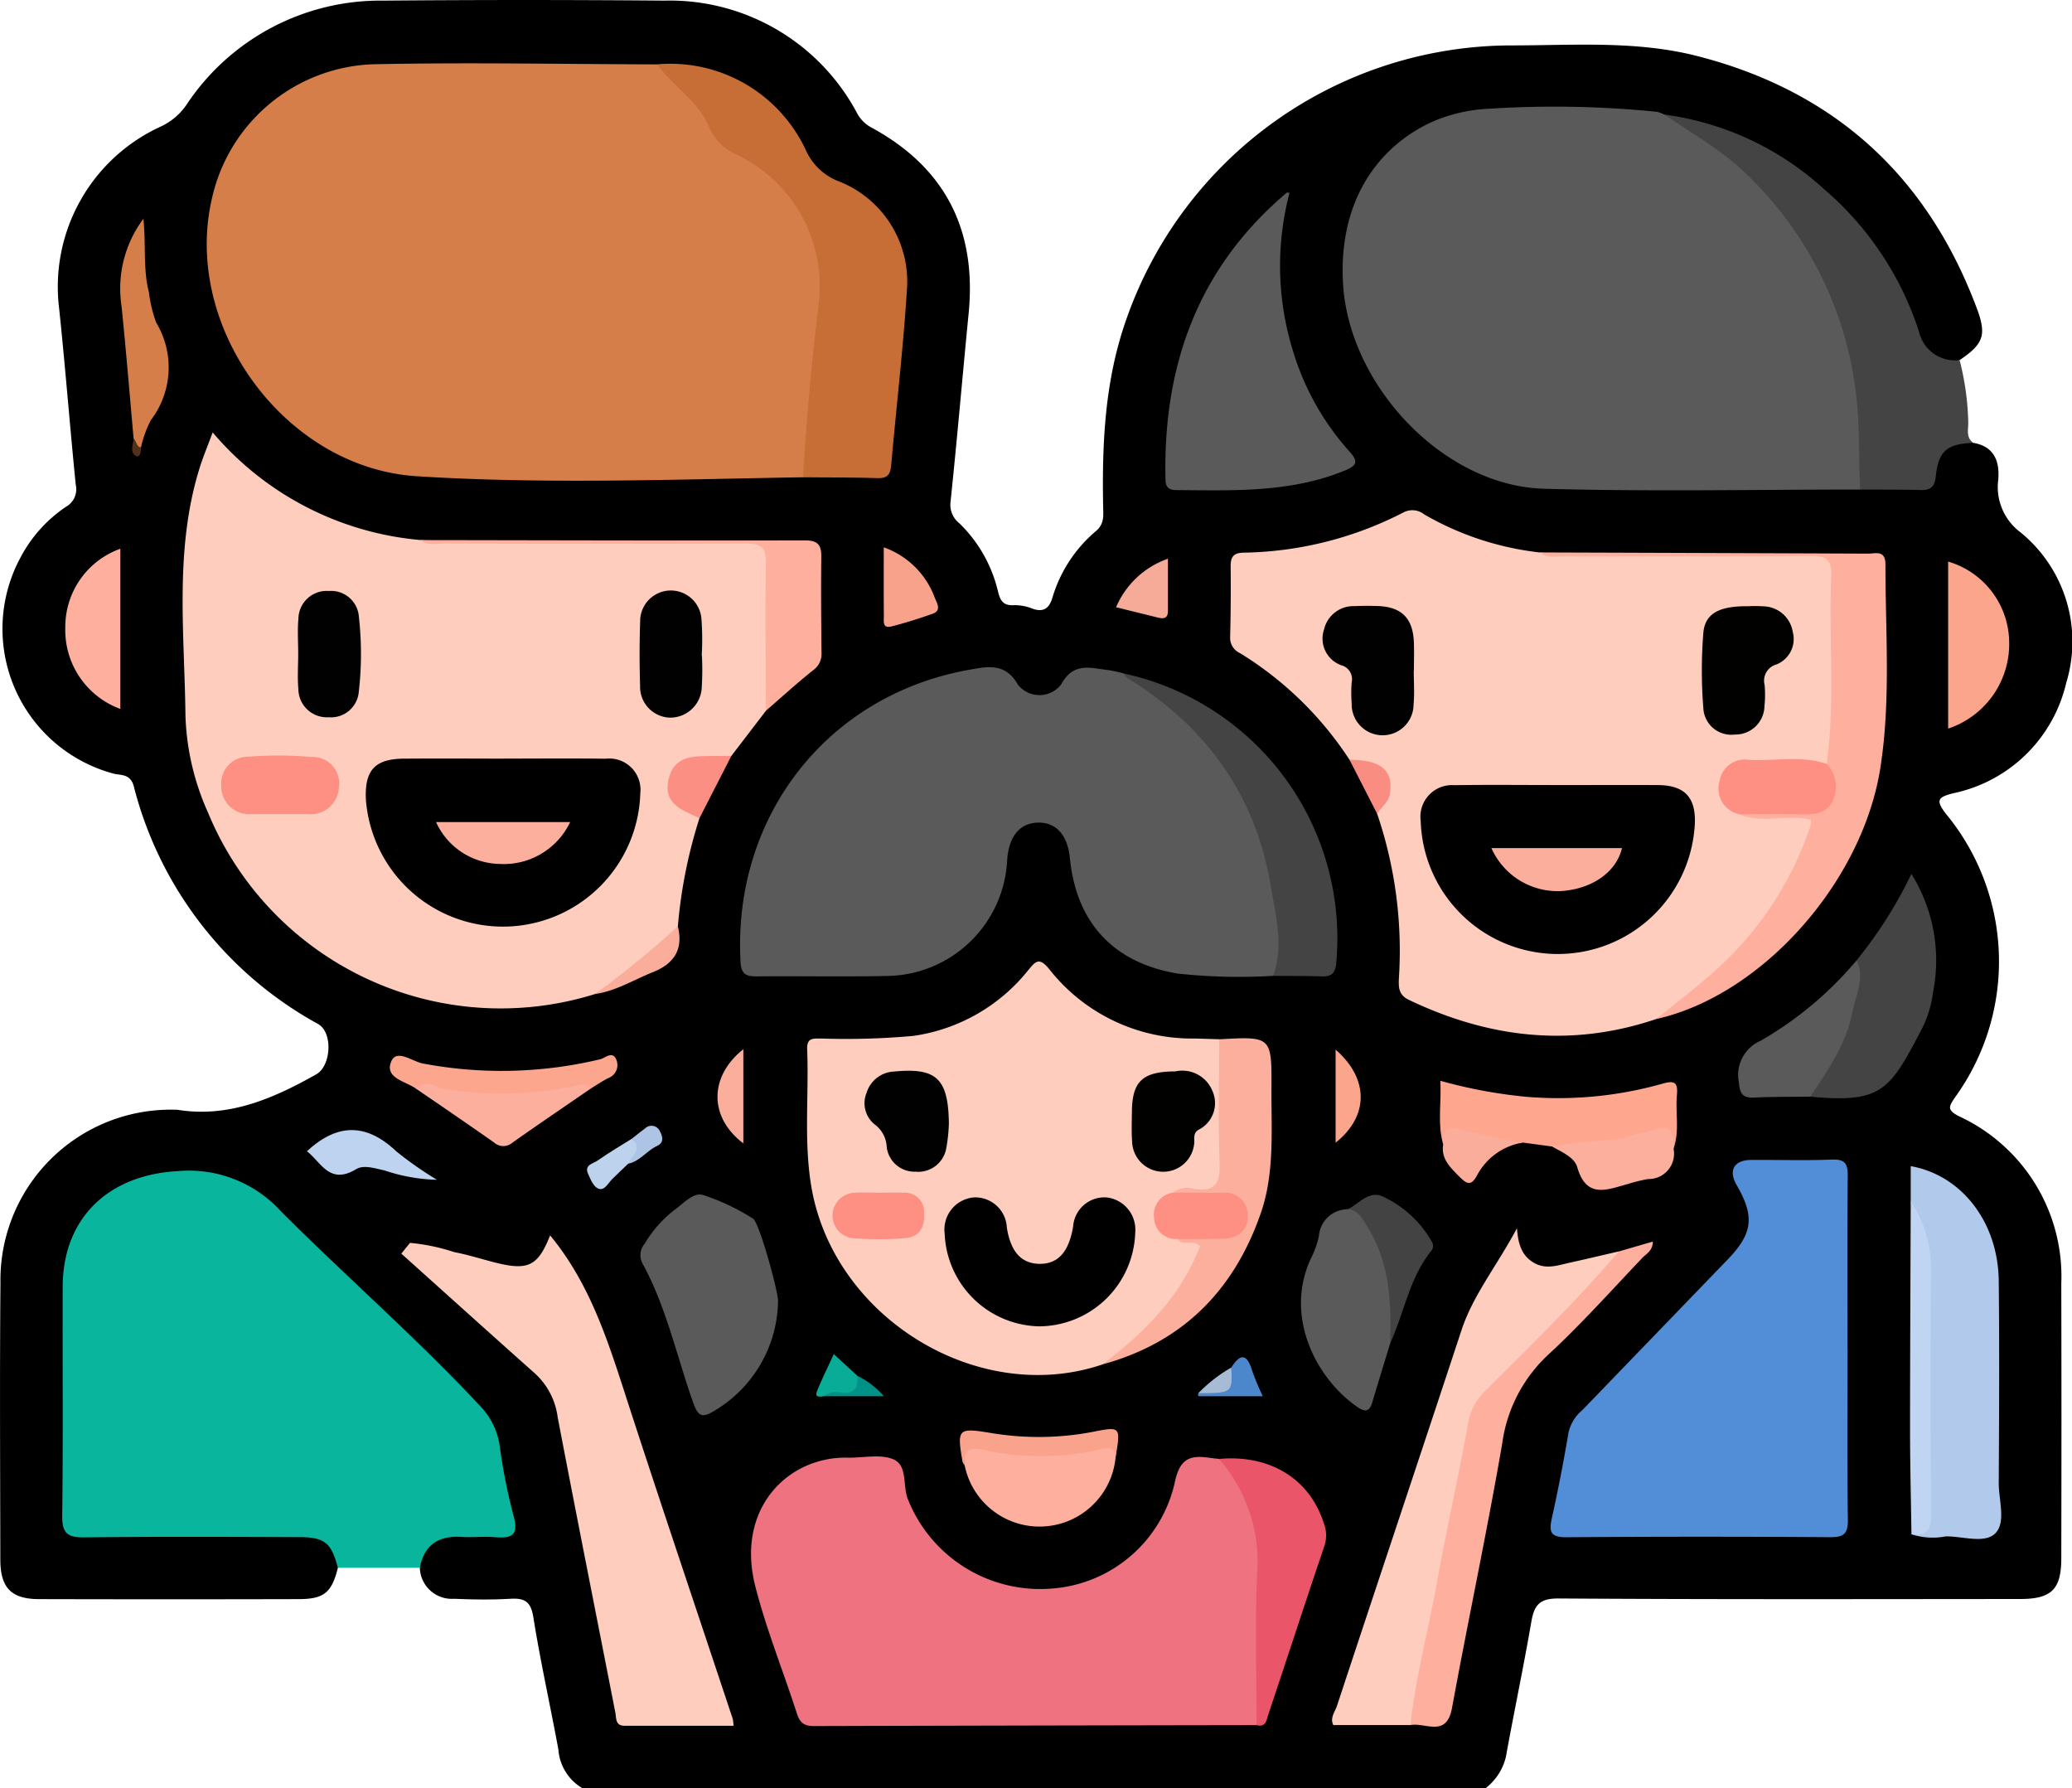 <svg id="Grupo_159058" data-name="Grupo 159058" xmlns="http://www.w3.org/2000/svg" xmlns:xlink="http://www.w3.org/1999/xlink" width="172.548" height="148.896" viewBox="0 0 172.548 148.896">
  <defs>
    <clipPath id="clip-path">
      <rect id="Rectángulo_38124" data-name="Rectángulo 38124" width="172.548" height="148.896" fill="none"/>
    </clipPath>
  </defs>
  <g id="Grupo_159058-2" data-name="Grupo 159058" clip-path="url(#clip-path)">
    <path id="Trazado_136417" data-name="Trazado 136417" d="M164.332,36.873c1.745.3,2.2,1.547,2.076,3.057a4.7,4.7,0,0,0,1.852,4.394,11.732,11.732,0,0,1,3.809,12.525,12.216,12.216,0,0,1-9.375,9.193c-1.245.315-1.569.528-.652,1.709a19.315,19.315,0,0,1,.767,23.616c-.527.773-.688,1.053.33,1.576a14.692,14.692,0,0,1,8.517,13.936q.028,11.429,0,22.859c0,2.6-.811,3.4-3.436,3.4-12.814.009-25.627.04-38.439-.044-1.593-.01-2.02.57-2.259,1.951-.645,3.746-1.434,7.467-2.111,11.209a4.62,4.62,0,0,1-1.7,2.637H48.5a4.07,4.07,0,0,1-2-3.217c-.676-3.683-1.5-7.34-2.088-11.035-.209-1.307-.737-1.589-1.917-1.52-1.552.09-3.116.068-4.672,0a2.663,2.663,0,0,1-2.86-2.59,2.427,2.427,0,0,1,2.389-2.868,30.971,30.971,0,0,1,3.634-.056c1.058,0,1.468-.424,1.248-1.494-.442-2.149-.831-4.308-1.319-6.447a5.935,5.935,0,0,0-1.689-2.771c-5.958-6.206-12.368-11.94-18.583-17.878A2.552,2.552,0,0,0,19,98.141a28.225,28.225,0,0,0-6.56.151,8.493,8.493,0,0,0-6.72,8.214c-.177,6.462-.038,12.93-.06,19.4-.005,1.588.973,1.717,2.179,1.715q8.138-.013,16.277,0a8.89,8.89,0,0,1,2.24.149,2.164,2.164,0,0,1,1.782,2.778c-.52,2.051-1.139,2.59-3.237,2.6q-10.829.028-21.655,0c-2.321-.008-3.215-.945-3.219-3.305-.012-7.682-.055-15.363.011-23.044a14.182,14.182,0,0,1,14.539-14.4,1.138,1.138,0,0,1,.173,0c4.289.7,7.986-.921,11.584-2.945,1.247-.7,1.408-3.478.161-4.188a31.412,31.412,0,0,1-15.355-19.8c-.292-1.082-1.112-.889-1.729-1.064a12.485,12.485,0,0,1-7.7-17.99A11.567,11.567,0,0,1,5.489,42.2a1.674,1.674,0,0,0,.818-1.849c-.49-4.882-.867-9.775-1.381-14.654a14.672,14.672,0,0,1,8.4-15.131,5.3,5.3,0,0,0,2.188-1.82A19.38,19.38,0,0,1,31.954.051q11.692-.1,23.387,0A17.67,17.67,0,0,1,71.385,9.444a2.9,2.9,0,0,0,1.187,1.177c6.156,3.342,8.773,8.544,8.092,15.481-.514,5.228-.959,10.462-1.507,15.686a1.956,1.956,0,0,0,.735,1.782A11.631,11.631,0,0,1,83.1,49.207c.194.805.432,1.228,1.328,1.183a3.908,3.908,0,0,1,1.516.275c.929.347,1.419.008,1.689-.875a11.55,11.55,0,0,1,3.633-5.572c.719-.606.611-1.306.6-2.03-.1-5.329.14-10.6,1.966-15.7A34.026,34.026,0,0,1,125.86,3.781c5.185,0,10.411-.419,15.514.894,11.4,2.931,19.114,9.98,23.24,20.976.847,2.255.565,2.984-1.426,4.334-1.751.567-2.973-.075-3.721-2.187A27.8,27.8,0,0,0,155,19.674a25.71,25.71,0,0,0-16.688-9.789,64.219,64.219,0,0,0-15.348-.2c-6.208.815-10.324,5.7-10.6,11.932-.368,8.292,5.539,16.07,13.873,18.208a15.034,15.034,0,0,0,3.767.433q12.459-.007,24.918,0c1.2-.036,2.407-.059,3.605,0a2.007,2.007,0,0,0,2.394-1.591c.585-1.853,1.637-2.287,3.407-1.792" transform="translate(0 0)"/>
    <path id="Trazado_136418" data-name="Trazado 136418" d="M27.692,122.181c-.541-2.088-1.086-2.552-3.254-2.558-5.948-.02-11.9-.049-17.845.023-1.41.016-1.875-.335-1.856-1.814.082-6.353.019-12.708.04-19.062.02-5.748,3.84-9.307,9.573-9.617a10.36,10.36,0,0,1,8.627,3.37C28.4,97.949,34.2,103,39.448,108.613a6,6,0,0,1,1.7,3.288,49.042,49.042,0,0,0,1.168,5.936c.471,1.642-.147,1.911-1.548,1.793-.918-.078-1.85.033-2.771-.024-1.9-.119-3.11.645-3.48,2.572l-6.823,0" transform="translate(0.444 8.36)" fill="#0ab59e"/>
    <path id="Trazado_136419" data-name="Trazado 136419" d="M152.446,36.055c-2.178.083-2.911.66-3.128,2.787-.1.931-.456,1.163-1.29,1.14-1.668-.044-3.337-.03-5.006-.039-.832-1.206-.4-2.572-.448-3.863A31.7,31.7,0,0,0,137.1,18.523a29.972,29.972,0,0,0-8.919-8.294c-.586-.363-1.439-.557-1.456-1.506a24.511,24.511,0,0,1,13.246,6.167,26.278,26.278,0,0,1,7.954,11.923,3.076,3.076,0,0,0,3.377,2.353,22.708,22.708,0,0,1,.72,5.177c.014.592-.214,1.267.424,1.712" transform="translate(11.887 0.818)" fill="#444"/>
    <path id="Trazado_136420" data-name="Trazado 136420" d="M65.4,39.287c-10.729.174-21.468.591-32.183-.088C22.2,38.5,13.667,26.692,16.184,16.028A14.273,14.273,0,0,1,29.546,4.9c7.9-.168,15.806-.01,23.71.008a12.7,12.7,0,0,1,4.687,4.958A5.192,5.192,0,0,0,60.1,12.017c5.425,3.02,7.768,7.524,6.916,13.792-.534,3.928-.674,7.91-1.131,11.857a2.657,2.657,0,0,1-.485,1.621" transform="translate(1.476 0.452)" fill="#d67e4a"/>
    <path id="Trazado_136421" data-name="Trazado 136421" d="M48.258,79.676A26.371,26.371,0,0,1,16.027,64.591a21.3,21.3,0,0,1-1.886-8.039c-.074-6.9-.933-13.857,1.166-20.636.288-.929.666-1.83,1.1-3a25.576,25.576,0,0,0,17.3,8.96,48.449,48.449,0,0,0,6.043.106c7.041.025,14.083.008,21.123.011,1.867,0,2.084.172,2.118,2.061.06,3.29.02,6.58.02,9.87a4.92,4.92,0,0,1-.529,2.165L59.6,59.852a3.619,3.619,0,0,1-2.153.445c-1.124.092-2.26.264-2.575,1.584-.3,1.251.53,1.891,1.521,2.389.3.15.632.316.553.76a40.732,40.732,0,0,0-1.8,9.014c-1.634,2.686-4.235,4.19-6.887,5.632" transform="translate(1.304 3.088)" fill="#fecdbe"/>
    <path id="Trazado_136422" data-name="Trazado 136422" d="M129.022,8.78c2.358,1.613,4.882,3.02,6.922,5.048a30.2,30.2,0,0,1,9.093,18.786c.26,2.474.144,4.926.283,7.386-8.777,0-17.559.18-26.328-.067-8.41-.236-16.256-8.631-16.738-17.091-.42-7.383,3.421-11.792,7.756-13.6a13.45,13.45,0,0,1,4.37-.948,85.158,85.158,0,0,1,13.993.253,2.778,2.778,0,0,1,.65.234" transform="translate(9.588 0.761)" fill="#5a5a5a"/>
    <path id="Trazado_136423" data-name="Trazado 136423" d="M129.154,81.2c-7.1,2.4-13.946,1.6-20.622-1.595-.9-.432-.849-1.117-.818-1.867A35.385,35.385,0,0,0,105.9,64.118a.92.92,0,0,1,.074-.651c.924-2.389.725-2.775-1.809-3.518a1.237,1.237,0,0,1-.573-.34,29,29,0,0,0-9.1-8.862,1.4,1.4,0,0,1-.835-1.363c.051-1.962.061-3.926.043-5.888-.007-.8.271-1.113,1.1-1.123a30.043,30.043,0,0,0,13.287-3.348,1.588,1.588,0,0,1,1.745.172,24.7,24.7,0,0,0,9.613,3.16c2.995.279,6,.088,8.993.112q7.017.056,14.035-.012c1.077-.011,1.689.328,1.7,1.416.067,4.793.191,9.586-.073,14.376a3.534,3.534,0,0,1-.373,1.325c-.359.75-1.042.574-1.659.557-1.556-.046-3.114-.037-4.671-.016-1.014.013-2.027.132-2.377,1.3a1.924,1.924,0,0,0,1.085,2.3c1.5.635,3.064.214,4.6.318,1.764.119,2.063.473,1.384,2.135-2.633,6.449-6.654,11.72-12.939,15.032" transform="translate(8.785 3.643)" fill="#fecdbe"/>
    <path id="Trazado_136424" data-name="Trazado 136424" d="M100.742,76.488A47.944,47.944,0,0,1,92.8,76.3c-5.337-.885-8.452-4.211-8.989-9.612-.191-1.929-1.153-3-2.662-2.959s-2.421,1.132-2.561,3.117A10.147,10.147,0,0,1,68.5,76.5c-3.579.071-7.159,0-10.738.031-.887.009-1.32-.145-1.378-1.208C55.719,63.22,63.6,53.1,75.448,51c1.467-.26,2.984-.613,4.031,1.238a2.281,2.281,0,0,0,3.614-.028c1.033-1.91,2.516-1.328,3.992-1.17a10.359,10.359,0,0,1,1.18.264c7.94,4.163,12.012,10.878,12.941,19.653a19.584,19.584,0,0,1,.334,3.775c-.059.681.015,1.419-.8,1.754" transform="translate(5.285 4.764)" fill="#5a5a5a"/>
    <path id="Trazado_136425" data-name="Trazado 136425" d="M99.277,133.24q-18.443.028-36.887.078c-.885,0-1.175-.366-1.415-1.115-1.133-3.509-2.527-6.948-3.437-10.511-1.664-6.512,2.749-10.828,7.669-10.72,1.269.027,2.669-.316,3.775.115,1.279.5.8,2.207,1.258,3.34a11.858,11.858,0,0,0,11.925,7.447,11.338,11.338,0,0,0,10.3-8.825c.4-1.94,1.205-2.313,2.836-2.074.283.042.57.069.855.1,2.562,1.594,3.439,4.177,3.578,6.916.228,4.479.07,8.976.06,13.465a2.539,2.539,0,0,1-.514,1.782" transform="translate(5.363 10.399)" fill="#ef7280"/>
    <path id="Trazado_136426" data-name="Trazado 136426" d="M86.077,106.731c-10.346,3.536-22.458-3.864-24.283-14.841-.63-3.786-.185-7.6-.34-11.4-.043-1.048.634-.862,1.249-.883a61.875,61.875,0,0,0,7.6-.222,14.938,14.938,0,0,0,9.53-5.432c.634-.772.932-1.181,1.8-.1a15.107,15.107,0,0,0,12.059,5.751c.69.014,1.381.04,2.072.061a3.108,3.108,0,0,1,.533,2.3q.03,3.81,0,7.619c-.02,2.716-.246,2.936-2.958,3.019-.231.007-.46.016-.684.045-.924.259-1.824.611-1.826,1.76,0,.966.755,1.35,1.573,1.595.223.059.446.112.672.159,1.561.33,1.7.517,1.023,1.915a17.661,17.661,0,0,1-8.024,8.651" transform="translate(5.763 6.866)" fill="#fecdbe"/>
    <path id="Trazado_136427" data-name="Trazado 136427" d="M142.784,104.037c0,4.733-.034,9.466.025,14.2.014,1.116-.271,1.482-1.43,1.474q-10.991-.074-21.984.005c-1.371.013-1.485-.462-1.233-1.6q.784-3.542,1.385-7.125a3.438,3.438,0,0,1,1.152-1.861q6.072-6.29,12.142-12.581c2.066-2.153,2.208-3.562.7-6.173-.693-1.2-.213-2.061,1.192-2.073,2.25-.018,4.5.06,6.75-.032,1.131-.045,1.326.389,1.316,1.4-.045,4.79-.02,9.581-.02,14.37" transform="translate(11.073 8.279)" fill="#528ed7"/>
    <path id="Trazado_136428" data-name="Trazado 136428" d="M42.943,94.039c3.476,4.2,4.953,9.237,6.575,14.223,2.829,8.7,5.756,17.363,8.639,26.043a3.9,3.9,0,0,1,.063.567c-3.037,0-6.052,0-9.068,0-.789,0-.68-.613-.776-1.1-1.6-8.194-3.233-16.384-4.8-24.586a5.974,5.974,0,0,0-1.839-3.6C38,102.263,34.283,98.906,30.555,95.56q.359-.448.721-.895a16.357,16.357,0,0,1,3.67.766c1.183.224,2.339.6,3.511.895,2.682.662,3.488.246,4.487-2.287" transform="translate(2.866 8.821)" fill="#fecdbe"/>
    <path id="Trazado_136429" data-name="Trazado 136429" d="M62.179,39.283q.43-7.3,1.319-14.553a12.1,12.1,0,0,0-6.838-12.3,4.5,4.5,0,0,1-2.339-2.375c-.909-2.134-2.988-3.324-4.282-5.155a12.449,12.449,0,0,1,12.377,7.151A4.936,4.936,0,0,0,65.049,14.6a8.971,8.971,0,0,1,5.776,9.165c-.306,4.833-.877,9.651-1.3,14.479-.067.769-.277,1.136-1.123,1.111-2.075-.063-4.152-.053-6.228-.072" transform="translate(4.694 0.456)" fill="#c76d36"/>
    <path id="Trazado_136430" data-name="Trazado 136430" d="M99.062,14.689a23.879,23.879,0,0,0,.326,13.272,21.973,21.973,0,0,0,4.64,8.228c.816.887.648,1.208-.422,1.642-4.529,1.833-9.27,1.63-14,1.6-.551,0-.855-.237-.87-.82-.229-9.506,2.685-17.683,10.113-23.953.025-.022.1.011.212.027" transform="translate(8.322 1.375)" fill="#5a5a5a"/>
    <path id="Trazado_136431" data-name="Trazado 136431" d="M107.944,134.865h-6.423c-.3-.6.139-1.1.3-1.59,3.442-10.432,6.932-20.847,10.37-31.279.972-2.951,2.925-5.324,4.623-8.5.1,1.5.506,2.356,1.42,2.883,1.018.587,2.019.194,3.021-.025,1.344-.294,2.684-.616,4.026-.925.162.757-.417,1.144-.82,1.606-2.918,3.339-6.039,6.487-9.229,9.562a7.488,7.488,0,0,0-2.244,4.146c-1.423,7.23-2.752,14.48-4.249,21.7a4.677,4.677,0,0,1-.8,2.424" transform="translate(9.513 8.77)" fill="#fecdbe"/>
    <path id="Trazado_136432" data-name="Trazado 136432" d="M141.13,59.671c.7-5.22.162-10.467.372-15.7.052-1.343-.439-1.635-1.69-1.626-6.86.051-13.72.028-20.58.007-.667,0-1.395.215-1.994-.3q13.665.044,27.329.1c.617,0,1.447-.315,1.447.877,0,5.648.457,11.321-.417,16.929-1.5,9.627-9.936,18.992-18.655,20.942,1.549-1.262,3.138-2.477,4.638-3.8a28.1,28.1,0,0,0,8.2-12.3,1.674,1.674,0,0,0,0-.5c-1.974-.468-4.025.36-5.952-.451.942-.8,2.077-.418,3.134-.5.684-.05,1.376.016,2.061-.023,1.885-.105,2.406-.762,2.127-2.659a1.647,1.647,0,0,1-.027-1.006" transform="translate(10.997 3.945)" fill="#feaf9d"/>
    <path id="Trazado_136433" data-name="Trazado 136433" d="M145.472,91.7V88.77c4.232.748,7.278,4.653,7.33,9.553.059,5.6.032,11.2,0,16.793-.008,1.432.61,3.266-.253,4.191-.879.944-2.733.268-4.158.29a5.722,5.722,0,0,1-2.864-.178,3.165,3.165,0,0,0,1.1-2.753q-.044-9.61-.007-19.219c.008-2-.76-3.833-1.156-5.745" transform="translate(13.645 8.327)" fill="#b1c9eb"/>
    <path id="Trazado_136434" data-name="Trazado 136434" d="M60.219,99.77a10.779,10.779,0,0,1-5.275,9.15c-1.006.619-1.36.544-1.779-.631-1.388-3.893-2.237-7.986-4.249-11.649a1.463,1.463,0,0,1,.2-1.616,9.919,9.919,0,0,1,2.5-2.827c.749-.527,1.526-1.466,2.365-1.228a18.559,18.559,0,0,1,4.145,1.964c.533.31,2.085,6,2.092,6.837" transform="translate(4.573 8.529)" fill="#5a5a5a"/>
    <path id="Trazado_136435" data-name="Trazado 136435" d="M107.385,134.77c.429-4,1.492-7.882,2.2-11.832.8-4.456,1.807-8.874,2.61-13.329a4.751,4.751,0,0,1,1.42-2.663c3.789-3.788,7.638-7.519,11.112-11.608l2.843-.826c-.013.78-.541,1.008-.866,1.349-2.584,2.709-5.08,5.516-7.826,8.051a12.336,12.336,0,0,0-3.853,7.419c-1.271,7.365-2.833,14.679-4.184,22.03-.456,2.483-2.215,1.167-3.452,1.409" transform="translate(10.073 8.865)" fill="#feaf9d"/>
    <path id="Trazado_136436" data-name="Trazado 136436" d="M98,76.444c.908-2.515.2-5.051-.2-7.48-1.251-7.581-5.4-13.3-11.934-17.316a1.76,1.76,0,0,1-.338-.386,22.552,22.552,0,0,1,17.728,24.076c-.068.941-.431,1.181-1.271,1.151-1.326-.046-2.654-.032-3.98-.044" transform="translate(8.022 4.808)" fill="#444"/>
    <path id="Trazado_136437" data-name="Trazado 136437" d="M89.815,91.884a1.983,1.983,0,0,1,1.8-.293c1.714.229,2.129-.5,2.073-2.125-.118-3.444-.037-6.9-.038-10.344,4.364-.246,4.38-.246,4.356,4.112-.019,3.5.278,7.045-.911,10.433-2.242,6.4-6.516,10.7-13.132,12.517,3.208-2.481,6.1-5.236,7.764-9.04.114-.258.222-.52.335-.785-.543-.616-1.428.032-1.894-.615.65-.665,1.5-.446,2.278-.494a7.685,7.685,0,0,0,1.881-.153,1.334,1.334,0,0,0,1.078-1.2,1.291,1.291,0,0,0-1.095-1.351,12.1,12.1,0,0,0-2.742-.16c-.619-.036-1.282.054-1.756-.5" transform="translate(7.876 7.413)" fill="#fdaf9d"/>
    <path id="Trazado_136438" data-name="Trazado 136438" d="M141.692,73.716a36.279,36.279,0,0,0,4.562-7.192,13.6,13.6,0,0,1,1.8,9.862,9.3,9.3,0,0,1-.886,2.963c-2.719,5.18-3.3,6.286-9.348,5.721a1.279,1.279,0,0,1,.3-1.28,19.956,19.956,0,0,0,3.579-10.074" transform="translate(12.92 6.24)" fill="#444"/>
    <path id="Trazado_136439" data-name="Trazado 136439" d="M106.479,103.225c-.5,1.646-1.012,3.29-1.5,4.941-.242.812-.652.76-1.249.346-3.437-2.381-6.062-7.512-3.885-12.29a7.782,7.782,0,0,0,.7-1.94,2.4,2.4,0,0,1,2.4-2.219c1.119-.4,1.544.445,1.973,1.165a12.343,12.343,0,0,1,1.56,10" transform="translate(9.291 8.626)" fill="#5a5a5a"/>
    <path id="Trazado_136440" data-name="Trazado 136440" d="M95.935,133.225c0-4.208-.141-8.421.049-12.62a13.046,13.046,0,0,0-3.173-9.542c4.261-.384,7.56,1.659,8.736,5.387a2.749,2.749,0,0,1,.045,1.831c-1.584,4.677-3.111,9.373-4.676,14.055-.148.443-.193,1.107-.981.889" transform="translate(8.706 10.413)" fill="#ea5569"/>
    <path id="Trazado_136441" data-name="Trazado 136441" d="M118.976,87.745l-2.441-.329a15.575,15.575,0,0,1-5.018-.567c-.767-.235-1.131.357-1.617.713-.491-1.7-.135-3.426-.241-5.292a40.909,40.909,0,0,0,7.193,1.339,31.953,31.953,0,0,0,11.3-1.092c1.075-.319,1.3-.054,1.212.949-.137,1.479.237,2.992-.28,4.447-.63-1.042-1.472-1.143-2.616-.838a18.037,18.037,0,0,1-7.489.668" transform="translate(10.283 7.717)" fill="#fea68e"/>
    <path id="Trazado_136442" data-name="Trazado 136442" d="M60.777,55.323c-.01-4.1-.072-8.194,0-12.289.023-1.327-.419-1.643-1.683-1.636-8.364.045-16.729.022-25.094,0-.667,0-1.392.22-2-.285,10.673.016,21.347.049,32.021.025,1.1,0,1.385.387,1.371,1.4-.036,2.655-.009,5.309.02,7.965a1.657,1.657,0,0,1-.711,1.455c-1.346,1.075-2.622,2.24-3.926,3.369" transform="translate(3.002 3.856)" fill="#feaf9d"/>
    <path id="Trazado_136443" data-name="Trazado 136443" d="M86.023,110.981a6.362,6.362,0,0,1-12.575.724c-.156-1.774.018-2.043,1.648-1.771a28.224,28.224,0,0,0,9.425-.016c.71-.119,1.753-.345,1.5,1.063" transform="translate(6.885 10.302)" fill="#feaf9d"/>
    <path id="Trazado_136444" data-name="Trazado 136444" d="M142.2,73.1c.7,1.5-.07,2.913-.353,4.321-.529,2.642-2.029,4.847-3.522,7.033-1.55.02-3.1,0-4.649.075-1,.051-1.211-.353-1.287-1.292a3.089,3.089,0,0,1,1.794-3.426A29.822,29.822,0,0,0,142.2,73.1" transform="translate(12.415 6.857)" fill="#5a5a5a"/>
    <path id="Trazado_136445" data-name="Trazado 136445" d="M148.322,56.654V42.749a7.069,7.069,0,0,1,5.082,6.657,7.422,7.422,0,0,1-5.082,7.249" transform="translate(13.912 4.01)" fill="#fca58d"/>
    <path id="Trazado_136446" data-name="Trazado 136446" d="M9.555,55.11a6.992,6.992,0,0,1-4.583-6.788,6.9,6.9,0,0,1,4.583-6.549Z" transform="translate(0.466 3.918)" fill="#feaf9d"/>
    <path id="Trazado_136447" data-name="Trazado 136447" d="M145.477,91.451a10.015,10.015,0,0,1,1.69,5.676c-.037,6.8-.049,13.6.018,20.394.012,1.3-.375,1.819-1.647,1.647-.04-2.866-.115-5.73-.115-8.6,0-6.374.034-12.747.055-19.121" transform="translate(13.64 8.578)" fill="#bfd5f1"/>
    <path id="Trazado_136448" data-name="Trazado 136448" d="M10.268,34.968c-.331-3.677-.632-7.359-1.006-11.032a9.691,9.691,0,0,1,1.819-7.281c.225,2.2-.039,4.2.46,6.122a11.446,11.446,0,0,0,.6,2.512,7.236,7.236,0,0,1-.443,8.136,9.442,9.442,0,0,0-.82,2.264c-.713.193-.38-.505-.613-.721" transform="translate(0.861 1.562)" fill="#d57e49"/>
    <path id="Trazado_136449" data-name="Trazado 136449" d="M31.855,83.108c-.872-.626-2.631-.868-2.061-2.255.447-1.087,1.758,0,2.647.166a35.264,35.264,0,0,0,14.74-.351c.431-.1,1.014-.718,1.34-.013a1.154,1.154,0,0,1-.653,1.576c-.508.255-.978.583-1.465.878a29.03,29.03,0,0,1-14.549,0" transform="translate(2.784 7.534)" fill="#fda68e"/>
    <path id="Trazado_136450" data-name="Trazado 136450" d="M31.669,82.9c.873-.828,1.766-.031,2.59.073a30.41,30.41,0,0,0,10.866-.333.954.954,0,0,1,1.093.26c-2.171,1.493-4.353,2.973-6.507,4.491a1.15,1.15,0,0,1-1.534,0c-2.154-1.518-4.336-3-6.508-4.49" transform="translate(2.971 7.741)" fill="#fdaf9d"/>
    <path id="Trazado_136451" data-name="Trazado 136451" d="M106.145,103.319c.1-3.4-.026-6.756-1.937-9.771-.406-.639-.72-1.32-1.6-1.392.937-.447,1.742-1.574,2.885-1.076a9.121,9.121,0,0,1,4.125,3.783.665.665,0,0,1-.089.8c-1.793,2.262-2.224,5.123-3.389,7.659" transform="translate(9.625 8.531)" fill="#434343"/>
    <path id="Trazado_136452" data-name="Trazado 136452" d="M118.175,87.411c2.255-.552,4.625-.3,6.864-.979.435-.131.9-.182,1.319-.352,1.541-.63,2.056.009,1.923,1.5a2.115,2.115,0,0,1-2.118,2.539,12.106,12.106,0,0,0-1.675.412c-1.7.447-3.452,1.288-4.222-1.391-.244-.848-1.294-1.261-2.091-1.729" transform="translate(11.085 8.052)" fill="#fdaf9d"/>
    <path id="Trazado_136453" data-name="Trazado 136453" d="M23.372,87.789c2.558-2.38,4.976-2.317,7.424-.005a29.935,29.935,0,0,0,3.4,2.381,14.8,14.8,0,0,1-4.369-.782c-.805-.167-1.723-.489-2.366-.1-2.229,1.343-2.929-.615-4.093-1.492" transform="translate(2.192 8.069)" fill="#bed3ef"/>
    <path id="Trazado_136454" data-name="Trazado 136454" d="M86.053,111.078c-.123-.816-.564-.754-1.247-.607a22.546,22.546,0,0,1-9.745.052c-1.407-.315-1.612.161-1.584,1.279a1,1,0,0,1-.174-.291c-.481-2.762-.371-2.843,2.309-2.409a24.028,24.028,0,0,0,8.556-.089c2.287-.453,2.311-.427,1.885,2.064" transform="translate(6.855 10.204)" fill="#f9a38c"/>
    <path id="Trazado_136455" data-name="Trazado 136455" d="M67.286,41.665a7.02,7.02,0,0,1,4.259,4.229c.159.4.581,1.031-.187,1.3-1.13.4-2.277.765-3.44,1.058-.767.194-.62-.47-.625-.882-.017-1.827-.008-3.653-.008-5.71" transform="translate(6.311 3.908)" fill="#f8a28b"/>
    <path id="Trazado_136456" data-name="Trazado 136456" d="M53.484,62.72c-1.39-.648-3.043-1.148-2.579-3.21.478-2.124,2.251-1.933,3.857-1.962.458-.009.917,0,1.375-.005q-1.327,2.589-2.652,5.178" transform="translate(4.767 5.397)" fill="#fc8f83"/>
    <path id="Trazado_136457" data-name="Trazado 136457" d="M109.88,87.227c-.017-1.1.2-1.664,1.571-1.228a49.285,49.285,0,0,0,5.064,1.082,5.265,5.265,0,0,0-3.786,2.674c-.541,1.042-.914.755-1.564.1-.744-.755-1.471-1.443-1.285-2.623" transform="translate(10.304 8.053)" fill="#fbad9b"/>
    <path id="Trazado_136458" data-name="Trazado 136458" d="M84.973,46.572a7.3,7.3,0,0,1,4.319-4.04c0,1.563,0,2.949,0,4.335,0,.722-.435.666-.929.543-1.093-.275-2.189-.54-3.392-.837" transform="translate(7.97 3.989)" fill="#f6aa98"/>
    <path id="Trazado_136459" data-name="Trazado 136459" d="M56.778,87.712c-2.87-2.17-2.871-5.558,0-7.846Z" transform="translate(5.124 7.491)" fill="#fcae9c"/>
    <path id="Trazado_136460" data-name="Trazado 136460" d="M101.685,79.9c2.806,2.439,2.77,5.556,0,7.75Z" transform="translate(9.538 7.494)" fill="#fba58d"/>
    <path id="Trazado_136461" data-name="Trazado 136461" d="M45.312,76.149A83.669,83.669,0,0,0,52.2,70.517c.464,1.915-.291,3.1-2.1,3.822-1.585.633-3.054,1.563-4.785,1.81" transform="translate(4.25 6.614)" fill="#faad9b"/>
    <path id="Trazado_136462" data-name="Trazado 136462" d="M102.739,57.829c2.658.03,3.653.879,3.382,2.806-.108.763-.74,1.122-1.074,1.7l-2.308-4.509" transform="translate(9.637 5.424)" fill="#fa8d81"/>
    <path id="Trazado_136463" data-name="Trazado 136463" d="M48.119,88.767c-.448.43-.9.853-1.343,1.292-.351.349-.643,1.016-1.18.762-.387-.183-.623-.781-.824-1.239-.318-.732.443-.827.8-1.078.923-.656,1.909-1.225,2.869-1.83,1,.8.975.938-.318,2.094" transform="translate(4.192 8.13)" fill="#bcd2ed"/>
    <path id="Trazado_136464" data-name="Trazado 136464" d="M93.986,104.17c.815-1.287,1.337-1.049,1.742.294a21.155,21.155,0,0,0,.877,2.1H91.374c-.055,0-.152-.018-.156-.039a.715.715,0,0,1,.022-.212c1.037-.556,2.547-.5,2.747-2.137" transform="translate(8.556 9.691)" fill="#4d87cb"/>
    <path id="Trazado_136465" data-name="Trazado 136465" d="M62.778,106.585c-.337.04-.8.14-.563-.439.4-.994.881-1.957,1.389-3.068l1.954,1.8c.5,1.017.317,1.608-.952,1.594a4.793,4.793,0,0,0-1.828.113" transform="translate(5.83 9.669)" fill="#09ac97"/>
    <path id="Trazado_136466" data-name="Trazado 136466" d="M47.825,88.857c.322-.665,1.228-1.24.318-2.094.355-.275.7-.559,1.068-.824a.765.765,0,0,1,1.276.258c.233.436.305.918-.237,1.169-.87.4-1.438,1.286-2.425,1.49" transform="translate(4.486 8.039)" fill="#adc4e4"/>
    <path id="Trazado_136467" data-name="Trazado 136467" d="M62.724,106.43a1.628,1.628,0,0,1,1.458-.287c1.113.112,1.418-.448,1.321-1.42a7.113,7.113,0,0,1,2.217,1.706Z" transform="translate(5.883 9.823)" fill="#019287"/>
    <path id="Trazado_136468" data-name="Trazado 136468" d="M93.984,104.1c.083,2.121.083,2.121-2.747,2.137a12.25,12.25,0,0,1,2.747-2.137" transform="translate(8.558 9.764)" fill="#a7bbd4"/>
    <path id="Trazado_136469" data-name="Trazado 136469" d="M10.186,33.4c.267.187.195.662.613.721.025.342-.1.867-.392.723-.58-.29-.264-.933-.221-1.444" transform="translate(0.944 3.133)" fill="#52311c"/>
    <path id="Trazado_136470" data-name="Trazado 136470" d="M39.346,57.746c2.826,0,5.654-.028,8.48.011a2.6,2.6,0,0,1,2.883,2.89,11.445,11.445,0,0,1-22.851.52c-.115-2.456.746-3.4,3.179-3.416,2.768-.02,5.538-.005,8.308,0" transform="translate(2.612 5.416)"/>
    <path id="Trazado_136471" data-name="Trazado 136471" d="M53.885,50.363a24.293,24.293,0,0,1-.02,2.766,2.629,2.629,0,0,1-2.7,2.405A2.568,2.568,0,0,1,48.736,52.9c-.053-1.787-.056-3.578.005-5.364a2.556,2.556,0,0,1,5.1-.277,22.827,22.827,0,0,1,.027,3.109h.017" transform="translate(4.568 4.218)" fill="#010101"/>
    <path id="Trazado_136472" data-name="Trazado 136472" d="M22.705,50.234c0-.98-.069-1.966.018-2.938a2.358,2.358,0,0,1,2.538-2.309,2.319,2.319,0,0,1,2.5,2.164,27.542,27.542,0,0,1-.007,6.209A2.322,2.322,0,0,1,25.24,55.5a2.372,2.372,0,0,1-2.519-2.333c-.089-.972-.016-1.958-.015-2.938" transform="translate(2.127 4.22)" fill="#010101"/>
    <path id="Trazado_136473" data-name="Trazado 136473" d="M21.771,62.392c-.808,0-1.617-.005-2.425,0a2.323,2.323,0,0,1-2.5-2.336,2.234,2.234,0,0,1,2.2-2.444,32.722,32.722,0,0,1,5.36.024,2.2,2.2,0,0,1,2.239,2.537,2.359,2.359,0,0,1-2.621,2.217c-.75.008-1.5,0-2.252,0" transform="translate(1.579 5.395)" fill="#fd8f83"/>
    <path id="Trazado_136474" data-name="Trazado 136474" d="M119.453,59.763c2.827,0,5.655-.018,8.481,0,2.214.018,3.151,1.027,3.059,3.217a11.424,11.424,0,0,1-22.828-.223,2.63,2.63,0,0,1,2.806-2.985c2.826-.046,5.654-.012,8.481-.013" transform="translate(10.146 5.605)"/>
    <path id="Trazado_136475" data-name="Trazado 136475" d="M133.372,46.151a11.67,11.67,0,0,1,1.384.009,2.526,2.526,0,0,1,2.388,2.144,2.275,2.275,0,0,1-1.38,2.7,1.4,1.4,0,0,0-.966,1.7,9.045,9.045,0,0,1-.012,1.729,2.417,2.417,0,0,1-2.469,2.4,2.33,2.33,0,0,1-2.624-2.22,39.162,39.162,0,0,1,0-6.225c.129-1.636,1.326-2.255,3.682-2.24" transform="translate(12.153 4.327)" fill="#010100"/>
    <path id="Trazado_136476" data-name="Trazado 136476" d="M108.287,51.547c0,.923.068,1.853-.015,2.768a2.579,2.579,0,1,1-5.156-.1,11.133,11.133,0,0,1,0-1.729,1.192,1.192,0,0,0-.861-1.418,2.358,2.358,0,0,1-1.441-2.98,2.514,2.514,0,0,1,2.55-1.946c.633-.03,1.269-.028,1.9-.009,1.99.061,2.948,1,3.03,2.986.034.806.005,1.614.005,2.423h-.014" transform="translate(9.446 4.326)" fill="#010101"/>
    <path id="Trazado_136477" data-name="Trazado 136477" d="M139.852,58.195a2.742,2.742,0,0,1,.5,3.033c-.545,1.177-1.679,1.175-2.812,1.146-1.658-.044-3.32,0-4.982,0a2.187,2.187,0,0,1-1.623-2.8,2.118,2.118,0,0,1,2.429-1.729c2.162.128,4.359-.389,6.488.345" transform="translate(12.275 5.421)" fill="#fd8f83"/>
    <path id="Trazado_136478" data-name="Trazado 136478" d="M79.894,101.887a8.037,8.037,0,0,1-7.972-7.727,2.684,2.684,0,0,1,2.432-3.009A2.635,2.635,0,0,1,77.1,93.668c.322,2.007,1.2,2.988,2.7,3.013,1.553.026,2.459-.969,2.819-3.1a2.612,2.612,0,0,1,2.814-2.426,2.7,2.7,0,0,1,2.359,2.92,8.05,8.05,0,0,1-7.9,7.81" transform="translate(6.746 8.549)"/>
    <path id="Trazado_136479" data-name="Trazado 136479" d="M72.845,85.822a13.311,13.311,0,0,1-.233,2.214,2.37,2.37,0,0,1-2.557,1.877,2.329,2.329,0,0,1-2.39-2.073A2.46,2.46,0,0,0,66.693,86a2.262,2.262,0,0,1-.7-2.66A2.514,2.514,0,0,1,68.3,81.572c3.5-.33,4.48.579,4.543,4.249" transform="translate(6.175 7.645)" fill="#010101"/>
    <path id="Trazado_136480" data-name="Trazado 136480" d="M89.789,81.561a2.7,2.7,0,0,1,3.09,1.619,2.474,2.474,0,0,1-1.163,3.245c-.515.335-.272.821-.362,1.241a2.591,2.591,0,0,1-5.159-.29c-.06-.8-.022-1.611-.017-2.416.014-2.552.863-3.393,3.612-3.4" transform="translate(8.082 7.648)" fill="#010100"/>
    <path id="Trazado_136481" data-name="Trazado 136481" d="M89.45,90.782q2.069.011,4.138.023a1.85,1.85,0,0,1,2.08,1.82c.062,1.307-.789,1.963-2.072,2-1.263.032-2.528.016-3.792.021a1.813,1.813,0,0,1-1.94-1.765,1.857,1.857,0,0,1,1.586-2.094" transform="translate(8.24 8.515)" fill="#fd8f83"/>
    <path id="Trazado_136482" data-name="Trazado 136482" d="M67.231,90.791c.688,0,1.376-.016,2.063,0a1.6,1.6,0,0,1,1.713,1.722c.085,1.179-.41,1.963-1.55,2.06a25.862,25.862,0,0,1-4.462,0A1.9,1.9,0,0,1,65.17,90.8c.684-.046,1.374-.008,2.062-.01" transform="translate(5.944 8.515)" fill="#fd8f83"/>
    <path id="Trazado_136483" data-name="Trazado 136483" d="M44.366,62.58a6.12,6.12,0,0,1-5.919,3.482A5.924,5.924,0,0,1,33.2,62.58Z" transform="translate(3.114 5.87)" fill="#fdaf9d"/>
    <path id="Trazado_136484" data-name="Trazado 136484" d="M113.551,64.561H124.42c-.446,1.881-2.253,3.251-4.673,3.541a6.028,6.028,0,0,1-6.2-3.542" transform="translate(10.651 6.056)" fill="#fcae9c"/>
  </g>
</svg>

